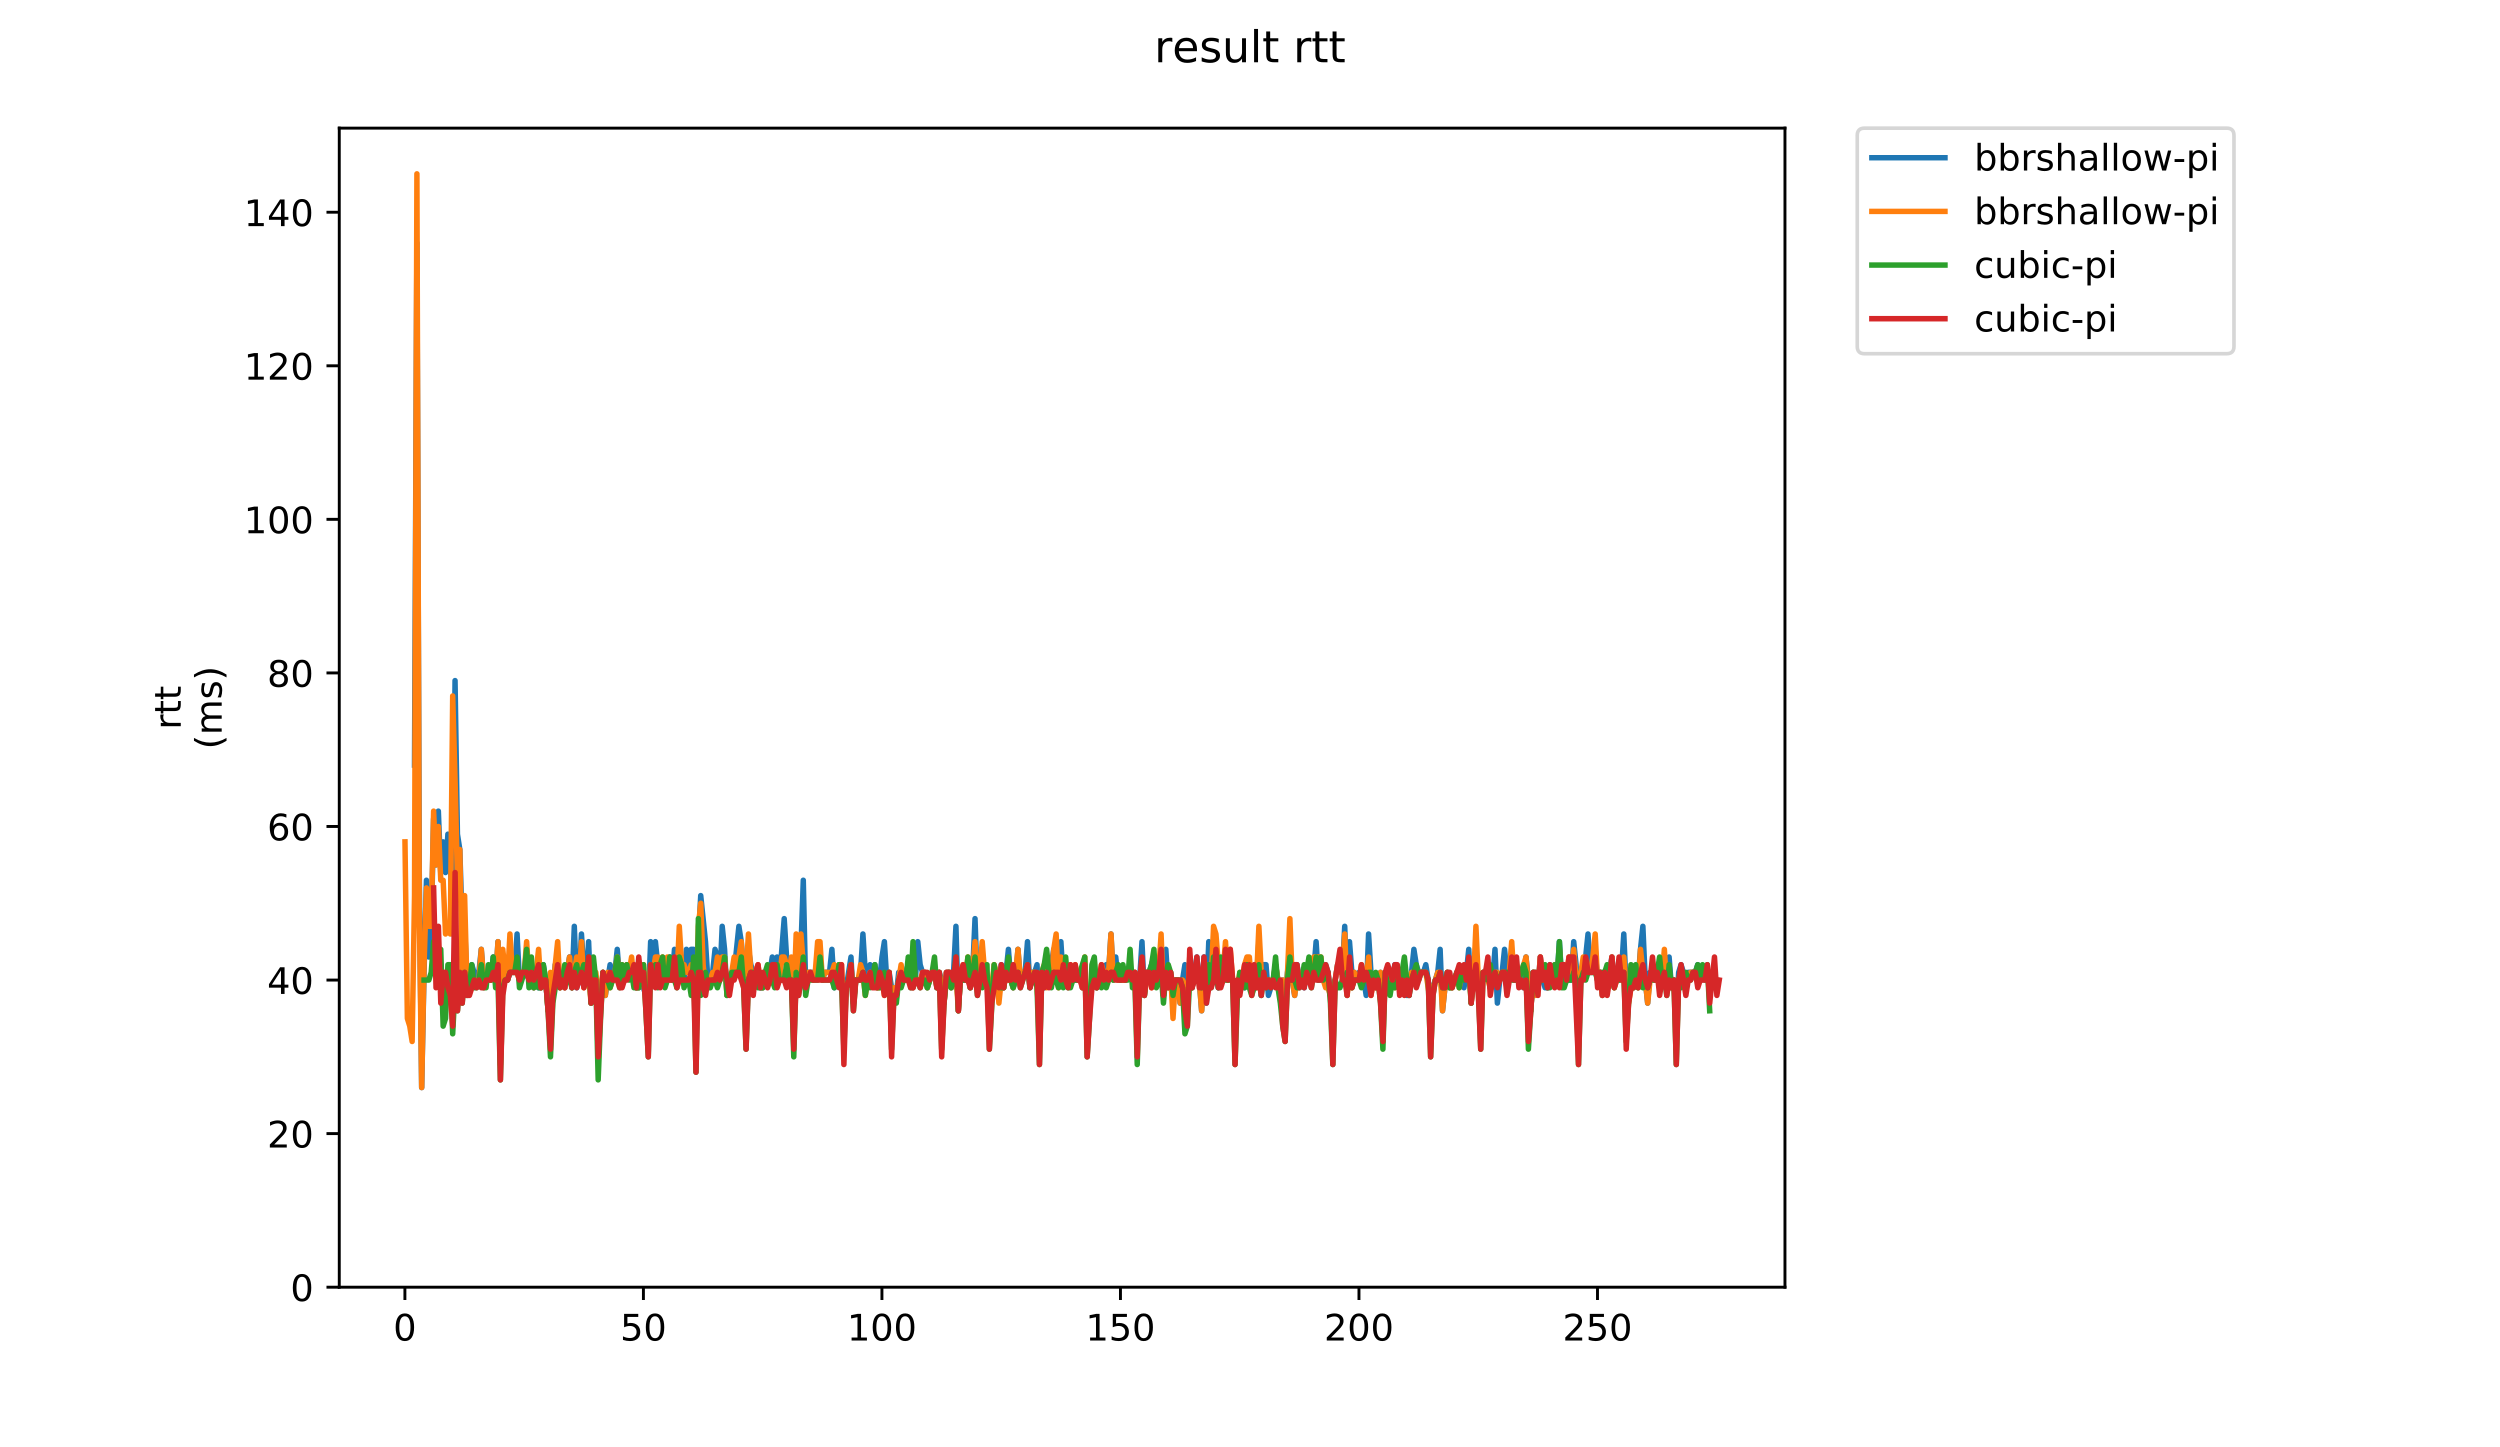 <?xml version="1.0" encoding="utf-8" standalone="no"?>
<!DOCTYPE svg PUBLIC "-//W3C//DTD SVG 1.1//EN"
  "http://www.w3.org/Graphics/SVG/1.1/DTD/svg11.dtd">
<!-- Created with matplotlib (https://matplotlib.org/) -->
<svg height="396pt" version="1.1" viewBox="0 0 684 396" width="684pt" xmlns="http://www.w3.org/2000/svg" xmlns:xlink="http://www.w3.org/1999/xlink">
 <defs>
  <style type="text/css">
*{stroke-linecap:butt;stroke-linejoin:round;}
  </style>
 </defs>
 <g id="figure_1">
  <g id="patch_1">
   <path d="M 0 396 
L 684 396 
L 684 0 
L 0 0 
z
" style="fill:#ffffff;"/>
  </g>
  <g id="axes_1">
   <g id="patch_2">
    <path d="M 92.824 352.174 
L 488.365 352.174 
L 488.365 35.062 
L 92.824 35.062 
z
" style="fill:#ffffff;"/>
   </g>
   <g id="matplotlib.axis_1">
    <g id="xtick_1">
     <g id="line2d_1">
      <defs>
       <path d="M 0 0 
L 0 3.5 
" id="m1a90ab3618" style="stroke:#000000;stroke-width:0.8;"/>
      </defs>
      <g>
       <use style="stroke:#000000;stroke-width:0.8;" x="110.78" xlink:href="#m1a90ab3618" y="352.174"/>
      </g>
     </g>
     <g id="text_1">
      <!-- 0 -->
      <defs>
       <path d="M 31.781 66.406 
Q 24.172 66.406 20.328 58.906 
Q 16.5 51.422 16.5 36.375 
Q 16.5 21.391 20.328 13.891 
Q 24.172 6.391 31.781 6.391 
Q 39.453 6.391 43.281 13.891 
Q 47.125 21.391 47.125 36.375 
Q 47.125 51.422 43.281 58.906 
Q 39.453 66.406 31.781 66.406 
z
M 31.781 74.219 
Q 44.047 74.219 50.516 64.516 
Q 56.984 54.828 56.984 36.375 
Q 56.984 17.969 50.516 8.266 
Q 44.047 -1.422 31.781 -1.422 
Q 19.531 -1.422 13.062 8.266 
Q 6.594 17.969 6.594 36.375 
Q 6.594 54.828 13.062 64.516 
Q 19.531 74.219 31.781 74.219 
z
" id="DejaVuSans-48"/>
      </defs>
      <g transform="translate(107.598 366.773)scale(0.1 -0.1)">
       <use xlink:href="#DejaVuSans-48"/>
      </g>
     </g>
    </g>
    <g id="xtick_2">
     <g id="line2d_2">
      <g>
       <use style="stroke:#000000;stroke-width:0.8;" x="176.038" xlink:href="#m1a90ab3618" y="352.174"/>
      </g>
     </g>
     <g id="text_2">
      <!-- 50 -->
      <defs>
       <path d="M 10.797 72.906 
L 49.516 72.906 
L 49.516 64.594 
L 19.828 64.594 
L 19.828 46.734 
Q 21.969 47.469 24.109 47.828 
Q 26.266 48.188 28.422 48.188 
Q 40.625 48.188 47.75 41.5 
Q 54.891 34.812 54.891 23.391 
Q 54.891 11.625 47.562 5.094 
Q 40.234 -1.422 26.906 -1.422 
Q 22.312 -1.422 17.547 -0.641 
Q 12.797 0.141 7.719 1.703 
L 7.719 11.625 
Q 12.109 9.234 16.797 8.062 
Q 21.484 6.891 26.703 6.891 
Q 35.156 6.891 40.078 11.328 
Q 45.016 15.766 45.016 23.391 
Q 45.016 31 40.078 35.438 
Q 35.156 39.891 26.703 39.891 
Q 22.75 39.891 18.812 39.016 
Q 14.891 38.141 10.797 36.281 
z
" id="DejaVuSans-53"/>
      </defs>
      <g transform="translate(169.676 366.773)scale(0.1 -0.1)">
       <use xlink:href="#DejaVuSans-53"/>
       <use x="63.623" xlink:href="#DejaVuSans-48"/>
      </g>
     </g>
    </g>
    <g id="xtick_3">
     <g id="line2d_3">
      <g>
       <use style="stroke:#000000;stroke-width:0.8;" x="241.297" xlink:href="#m1a90ab3618" y="352.174"/>
      </g>
     </g>
     <g id="text_3">
      <!-- 100 -->
      <defs>
       <path d="M 12.406 8.297 
L 28.516 8.297 
L 28.516 63.922 
L 10.984 60.406 
L 10.984 69.391 
L 28.422 72.906 
L 38.281 72.906 
L 38.281 8.297 
L 54.391 8.297 
L 54.391 0 
L 12.406 0 
z
" id="DejaVuSans-49"/>
      </defs>
      <g transform="translate(231.753 366.773)scale(0.1 -0.1)">
       <use xlink:href="#DejaVuSans-49"/>
       <use x="63.623" xlink:href="#DejaVuSans-48"/>
       <use x="127.246" xlink:href="#DejaVuSans-48"/>
      </g>
     </g>
    </g>
    <g id="xtick_4">
     <g id="line2d_4">
      <g>
       <use style="stroke:#000000;stroke-width:0.8;" x="306.556" xlink:href="#m1a90ab3618" y="352.174"/>
      </g>
     </g>
     <g id="text_4">
      <!-- 150 -->
      <g transform="translate(297.012 366.773)scale(0.1 -0.1)">
       <use xlink:href="#DejaVuSans-49"/>
       <use x="63.623" xlink:href="#DejaVuSans-53"/>
       <use x="127.246" xlink:href="#DejaVuSans-48"/>
      </g>
     </g>
    </g>
    <g id="xtick_5">
     <g id="line2d_5">
      <g>
       <use style="stroke:#000000;stroke-width:0.8;" x="371.814" xlink:href="#m1a90ab3618" y="352.174"/>
      </g>
     </g>
     <g id="text_5">
      <!-- 200 -->
      <defs>
       <path d="M 19.188 8.297 
L 53.609 8.297 
L 53.609 0 
L 7.328 0 
L 7.328 8.297 
Q 12.938 14.109 22.625 23.891 
Q 32.328 33.688 34.812 36.531 
Q 39.547 41.844 41.422 45.531 
Q 43.312 49.219 43.312 52.781 
Q 43.312 58.594 39.234 62.25 
Q 35.156 65.922 28.609 65.922 
Q 23.969 65.922 18.812 64.312 
Q 13.672 62.703 7.812 59.422 
L 7.812 69.391 
Q 13.766 71.781 18.938 73 
Q 24.125 74.219 28.422 74.219 
Q 39.75 74.219 46.484 68.547 
Q 53.219 62.891 53.219 53.422 
Q 53.219 48.922 51.531 44.891 
Q 49.859 40.875 45.406 35.406 
Q 44.188 33.984 37.641 27.219 
Q 31.109 20.453 19.188 8.297 
z
" id="DejaVuSans-50"/>
      </defs>
      <g transform="translate(362.27 366.773)scale(0.1 -0.1)">
       <use xlink:href="#DejaVuSans-50"/>
       <use x="63.623" xlink:href="#DejaVuSans-48"/>
       <use x="127.246" xlink:href="#DejaVuSans-48"/>
      </g>
     </g>
    </g>
    <g id="xtick_6">
     <g id="line2d_6">
      <g>
       <use style="stroke:#000000;stroke-width:0.8;" x="437.073" xlink:href="#m1a90ab3618" y="352.174"/>
      </g>
     </g>
     <g id="text_6">
      <!-- 250 -->
      <g transform="translate(427.529 366.773)scale(0.1 -0.1)">
       <use xlink:href="#DejaVuSans-50"/>
       <use x="63.623" xlink:href="#DejaVuSans-53"/>
       <use x="127.246" xlink:href="#DejaVuSans-48"/>
      </g>
     </g>
    </g>
   </g>
   <g id="matplotlib.axis_2">
    <g id="ytick_1">
     <g id="line2d_7">
      <defs>
       <path d="M 0 0 
L -3.5 0 
" id="m4225f46c2d" style="stroke:#000000;stroke-width:0.8;"/>
      </defs>
      <g>
       <use style="stroke:#000000;stroke-width:0.8;" x="92.824" xlink:href="#m4225f46c2d" y="352.174"/>
      </g>
     </g>
     <g id="text_7">
      <!-- 0 -->
      <g transform="translate(79.461 355.973)scale(0.1 -0.1)">
       <use xlink:href="#DejaVuSans-48"/>
      </g>
     </g>
    </g>
    <g id="ytick_2">
     <g id="line2d_8">
      <g>
       <use style="stroke:#000000;stroke-width:0.8;" x="92.824" xlink:href="#m4225f46c2d" y="310.159"/>
      </g>
     </g>
     <g id="text_8">
      <!-- 20 -->
      <g transform="translate(73.099 313.958)scale(0.1 -0.1)">
       <use xlink:href="#DejaVuSans-50"/>
       <use x="63.623" xlink:href="#DejaVuSans-48"/>
      </g>
     </g>
    </g>
    <g id="ytick_3">
     <g id="line2d_9">
      <g>
       <use style="stroke:#000000;stroke-width:0.8;" x="92.824" xlink:href="#m4225f46c2d" y="268.143"/>
      </g>
     </g>
     <g id="text_9">
      <!-- 40 -->
      <defs>
       <path d="M 37.797 64.312 
L 12.891 25.391 
L 37.797 25.391 
z
M 35.203 72.906 
L 47.609 72.906 
L 47.609 25.391 
L 58.016 25.391 
L 58.016 17.188 
L 47.609 17.188 
L 47.609 0 
L 37.797 0 
L 37.797 17.188 
L 4.891 17.188 
L 4.891 26.703 
z
" id="DejaVuSans-52"/>
      </defs>
      <g transform="translate(73.099 271.942)scale(0.1 -0.1)">
       <use xlink:href="#DejaVuSans-52"/>
       <use x="63.623" xlink:href="#DejaVuSans-48"/>
      </g>
     </g>
    </g>
    <g id="ytick_4">
     <g id="line2d_10">
      <g>
       <use style="stroke:#000000;stroke-width:0.8;" x="92.824" xlink:href="#m4225f46c2d" y="226.128"/>
      </g>
     </g>
     <g id="text_10">
      <!-- 60 -->
      <defs>
       <path d="M 33.016 40.375 
Q 26.375 40.375 22.484 35.828 
Q 18.609 31.297 18.609 23.391 
Q 18.609 15.531 22.484 10.953 
Q 26.375 6.391 33.016 6.391 
Q 39.656 6.391 43.531 10.953 
Q 47.406 15.531 47.406 23.391 
Q 47.406 31.297 43.531 35.828 
Q 39.656 40.375 33.016 40.375 
z
M 52.594 71.297 
L 52.594 62.312 
Q 48.875 64.062 45.094 64.984 
Q 41.312 65.922 37.594 65.922 
Q 27.828 65.922 22.672 59.328 
Q 17.531 52.734 16.797 39.406 
Q 19.672 43.656 24.016 45.922 
Q 28.375 48.188 33.594 48.188 
Q 44.578 48.188 50.953 41.516 
Q 57.328 34.859 57.328 23.391 
Q 57.328 12.156 50.688 5.359 
Q 44.047 -1.422 33.016 -1.422 
Q 20.359 -1.422 13.672 8.266 
Q 6.984 17.969 6.984 36.375 
Q 6.984 53.656 15.188 63.938 
Q 23.391 74.219 37.203 74.219 
Q 40.922 74.219 44.703 73.484 
Q 48.484 72.75 52.594 71.297 
z
" id="DejaVuSans-54"/>
      </defs>
      <g transform="translate(73.099 229.927)scale(0.1 -0.1)">
       <use xlink:href="#DejaVuSans-54"/>
       <use x="63.623" xlink:href="#DejaVuSans-48"/>
      </g>
     </g>
    </g>
    <g id="ytick_5">
     <g id="line2d_11">
      <g>
       <use style="stroke:#000000;stroke-width:0.8;" x="92.824" xlink:href="#m4225f46c2d" y="184.112"/>
      </g>
     </g>
     <g id="text_11">
      <!-- 80 -->
      <defs>
       <path d="M 31.781 34.625 
Q 24.75 34.625 20.719 30.859 
Q 16.703 27.094 16.703 20.516 
Q 16.703 13.922 20.719 10.156 
Q 24.75 6.391 31.781 6.391 
Q 38.812 6.391 42.859 10.172 
Q 46.922 13.969 46.922 20.516 
Q 46.922 27.094 42.891 30.859 
Q 38.875 34.625 31.781 34.625 
z
M 21.922 38.812 
Q 15.578 40.375 12.031 44.719 
Q 8.5 49.078 8.5 55.328 
Q 8.5 64.062 14.719 69.141 
Q 20.953 74.219 31.781 74.219 
Q 42.672 74.219 48.875 69.141 
Q 55.078 64.062 55.078 55.328 
Q 55.078 49.078 51.531 44.719 
Q 48 40.375 41.703 38.812 
Q 48.828 37.156 52.797 32.312 
Q 56.781 27.484 56.781 20.516 
Q 56.781 9.906 50.312 4.234 
Q 43.844 -1.422 31.781 -1.422 
Q 19.734 -1.422 13.25 4.234 
Q 6.781 9.906 6.781 20.516 
Q 6.781 27.484 10.781 32.312 
Q 14.797 37.156 21.922 38.812 
z
M 18.312 54.391 
Q 18.312 48.734 21.844 45.562 
Q 25.391 42.391 31.781 42.391 
Q 38.141 42.391 41.719 45.562 
Q 45.312 48.734 45.312 54.391 
Q 45.312 60.062 41.719 63.234 
Q 38.141 66.406 31.781 66.406 
Q 25.391 66.406 21.844 63.234 
Q 18.312 60.062 18.312 54.391 
z
" id="DejaVuSans-56"/>
      </defs>
      <g transform="translate(73.099 187.912)scale(0.1 -0.1)">
       <use xlink:href="#DejaVuSans-56"/>
       <use x="63.623" xlink:href="#DejaVuSans-48"/>
      </g>
     </g>
    </g>
    <g id="ytick_6">
     <g id="line2d_12">
      <g>
       <use style="stroke:#000000;stroke-width:0.8;" x="92.824" xlink:href="#m4225f46c2d" y="142.097"/>
      </g>
     </g>
     <g id="text_12">
      <!-- 100 -->
      <g transform="translate(66.736 145.896)scale(0.1 -0.1)">
       <use xlink:href="#DejaVuSans-49"/>
       <use x="63.623" xlink:href="#DejaVuSans-48"/>
       <use x="127.246" xlink:href="#DejaVuSans-48"/>
      </g>
     </g>
    </g>
    <g id="ytick_7">
     <g id="line2d_13">
      <g>
       <use style="stroke:#000000;stroke-width:0.8;" x="92.824" xlink:href="#m4225f46c2d" y="100.081"/>
      </g>
     </g>
     <g id="text_13">
      <!-- 120 -->
      <g transform="translate(66.736 103.881)scale(0.1 -0.1)">
       <use xlink:href="#DejaVuSans-49"/>
       <use x="63.623" xlink:href="#DejaVuSans-50"/>
       <use x="127.246" xlink:href="#DejaVuSans-48"/>
      </g>
     </g>
    </g>
    <g id="ytick_8">
     <g id="line2d_14">
      <g>
       <use style="stroke:#000000;stroke-width:0.8;" x="92.824" xlink:href="#m4225f46c2d" y="58.066"/>
      </g>
     </g>
     <g id="text_14">
      <!-- 140 -->
      <g transform="translate(66.736 61.865)scale(0.1 -0.1)">
       <use xlink:href="#DejaVuSans-49"/>
       <use x="63.623" xlink:href="#DejaVuSans-52"/>
       <use x="127.246" xlink:href="#DejaVuSans-48"/>
      </g>
     </g>
    </g>
    <g id="text_15">
     <!-- rtt -->
     <defs>
      <path d="M 41.109 46.297 
Q 39.594 47.172 37.812 47.578 
Q 36.031 48 33.891 48 
Q 26.266 48 22.188 43.047 
Q 18.109 38.094 18.109 28.812 
L 18.109 0 
L 9.078 0 
L 9.078 54.688 
L 18.109 54.688 
L 18.109 46.188 
Q 20.953 51.172 25.484 53.578 
Q 30.031 56 36.531 56 
Q 37.453 56 38.578 55.875 
Q 39.703 55.766 41.062 55.516 
z
" id="DejaVuSans-114"/>
      <path d="M 18.312 70.219 
L 18.312 54.688 
L 36.812 54.688 
L 36.812 47.703 
L 18.312 47.703 
L 18.312 18.016 
Q 18.312 11.328 20.141 9.422 
Q 21.969 7.516 27.594 7.516 
L 36.812 7.516 
L 36.812 0 
L 27.594 0 
Q 17.188 0 13.234 3.875 
Q 9.281 7.766 9.281 18.016 
L 9.281 47.703 
L 2.688 47.703 
L 2.688 54.688 
L 9.281 54.688 
L 9.281 70.219 
z
" id="DejaVuSans-116"/>
     </defs>
     <g transform="translate(49.459 199.594)rotate(-90)scale(0.1 -0.1)">
      <use xlink:href="#DejaVuSans-114"/>
      <use x="41.113" xlink:href="#DejaVuSans-116"/>
      <use x="80.322" xlink:href="#DejaVuSans-116"/>
     </g>
     <!-- (ms) -->
     <defs>
      <path d="M 31 75.875 
Q 24.469 64.656 21.281 53.656 
Q 18.109 42.672 18.109 31.391 
Q 18.109 20.125 21.312 9.062 
Q 24.516 -2 31 -13.188 
L 23.188 -13.188 
Q 15.875 -1.703 12.234 9.375 
Q 8.594 20.453 8.594 31.391 
Q 8.594 42.281 12.203 53.312 
Q 15.828 64.359 23.188 75.875 
z
" id="DejaVuSans-40"/>
      <path d="M 52 44.188 
Q 55.375 50.25 60.062 53.125 
Q 64.75 56 71.094 56 
Q 79.641 56 84.281 50.016 
Q 88.922 44.047 88.922 33.016 
L 88.922 0 
L 79.891 0 
L 79.891 32.719 
Q 79.891 40.578 77.094 44.375 
Q 74.312 48.188 68.609 48.188 
Q 61.625 48.188 57.562 43.547 
Q 53.516 38.922 53.516 30.906 
L 53.516 0 
L 44.484 0 
L 44.484 32.719 
Q 44.484 40.625 41.703 44.406 
Q 38.922 48.188 33.109 48.188 
Q 26.219 48.188 22.156 43.531 
Q 18.109 38.875 18.109 30.906 
L 18.109 0 
L 9.078 0 
L 9.078 54.688 
L 18.109 54.688 
L 18.109 46.188 
Q 21.188 51.219 25.484 53.609 
Q 29.781 56 35.688 56 
Q 41.656 56 45.828 52.969 
Q 50 49.953 52 44.188 
z
" id="DejaVuSans-109"/>
      <path d="M 44.281 53.078 
L 44.281 44.578 
Q 40.484 46.531 36.375 47.5 
Q 32.281 48.484 27.875 48.484 
Q 21.188 48.484 17.844 46.438 
Q 14.5 44.391 14.5 40.281 
Q 14.5 37.156 16.891 35.375 
Q 19.281 33.594 26.516 31.984 
L 29.594 31.297 
Q 39.156 29.25 43.188 25.516 
Q 47.219 21.781 47.219 15.094 
Q 47.219 7.469 41.188 3.016 
Q 35.156 -1.422 24.609 -1.422 
Q 20.219 -1.422 15.453 -0.562 
Q 10.688 0.297 5.422 2 
L 5.422 11.281 
Q 10.406 8.688 15.234 7.391 
Q 20.062 6.109 24.812 6.109 
Q 31.156 6.109 34.562 8.281 
Q 37.984 10.453 37.984 14.406 
Q 37.984 18.062 35.516 20.016 
Q 33.062 21.969 24.703 23.781 
L 21.578 24.516 
Q 13.234 26.266 9.516 29.906 
Q 5.812 33.547 5.812 39.891 
Q 5.812 47.609 11.281 51.797 
Q 16.75 56 26.812 56 
Q 31.781 56 36.172 55.266 
Q 40.578 54.547 44.281 53.078 
z
" id="DejaVuSans-115"/>
      <path d="M 8.016 75.875 
L 15.828 75.875 
Q 23.141 64.359 26.781 53.312 
Q 30.422 42.281 30.422 31.391 
Q 30.422 20.453 26.781 9.375 
Q 23.141 -1.703 15.828 -13.188 
L 8.016 -13.188 
Q 14.5 -2 17.703 9.062 
Q 20.906 20.125 20.906 31.391 
Q 20.906 42.672 17.703 53.656 
Q 14.5 64.656 8.016 75.875 
z
" id="DejaVuSans-41"/>
     </defs>
     <g transform="translate(60.657 204.995)rotate(-90)scale(0.1 -0.1)">
      <use xlink:href="#DejaVuSans-40"/>
      <use x="39.014" xlink:href="#DejaVuSans-109"/>
      <use x="136.426" xlink:href="#DejaVuSans-115"/>
      <use x="188.525" xlink:href="#DejaVuSans-41"/>
     </g>
    </g>
   </g>
   <g id="line2d_15">
    <path clip-path="url(#p68339f10d2)" d="M 113.407 209.322 
L 114.059 66.469 
L 114.712 238.732 
L 115.365 297.554 
L 116.017 266.042 
L 116.67 240.833 
L 117.322 261.841 
L 117.975 255.539 
L 118.628 224.027 
L 119.28 236.632 
L 119.933 221.926 
L 120.585 238.732 
L 121.238 230.329 
L 121.891 238.732 
L 122.543 228.229 
L 123.196 234.531 
L 123.848 255.539 
L 124.501 186.213 
L 125.153 228.229 
L 125.806 232.43 
L 126.459 253.438 
L 127.111 253.438 
L 127.764 268.143 
L 128.416 268.143 
L 129.069 263.942 
L 130.374 268.143 
L 131.027 266.042 
L 131.679 259.74 
L 132.332 268.143 
L 134.29 268.143 
L 134.942 261.841 
L 135.595 268.143 
L 136.247 257.639 
L 136.9 284.949 
L 137.553 266.042 
L 138.205 266.042 
L 138.858 268.143 
L 139.51 266.042 
L 140.816 266.042 
L 141.468 255.539 
L 142.121 268.143 
L 142.773 266.042 
L 144.078 266.042 
L 144.731 268.143 
L 145.384 266.042 
L 146.036 270.244 
L 146.689 266.042 
L 147.341 270.244 
L 147.994 270.244 
L 148.647 263.942 
L 149.299 268.143 
L 149.952 276.546 
L 150.604 272.345 
L 151.257 272.345 
L 151.909 263.942 
L 152.562 263.942 
L 153.215 268.143 
L 153.867 268.143 
L 154.52 270.244 
L 155.825 261.841 
L 156.478 270.244 
L 157.13 253.438 
L 157.783 270.244 
L 158.435 268.143 
L 159.088 255.539 
L 159.741 266.042 
L 160.393 268.143 
L 161.046 257.639 
L 161.698 274.446 
L 162.351 263.942 
L 163.003 268.143 
L 163.656 282.849 
L 164.961 266.042 
L 165.614 272.345 
L 166.919 263.942 
L 167.572 268.143 
L 168.224 266.042 
L 168.877 259.74 
L 169.529 268.143 
L 170.835 268.143 
L 171.487 263.942 
L 172.14 266.042 
L 172.792 266.042 
L 174.097 270.244 
L 174.75 270.244 
L 175.403 268.143 
L 177.36 274.446 
L 178.013 257.639 
L 178.666 266.042 
L 179.318 257.639 
L 179.971 263.942 
L 180.623 263.942 
L 181.276 268.143 
L 181.928 268.143 
L 182.581 266.042 
L 183.234 261.841 
L 183.886 268.143 
L 184.539 259.74 
L 185.191 268.143 
L 185.844 261.841 
L 186.497 261.841 
L 187.149 268.143 
L 187.802 259.74 
L 188.454 263.942 
L 189.107 259.74 
L 189.76 259.74 
L 190.412 278.647 
L 191.065 257.639 
L 191.717 245.035 
L 193.022 257.639 
L 193.675 268.143 
L 194.328 268.143 
L 194.98 266.042 
L 195.633 259.74 
L 196.285 261.841 
L 196.938 268.143 
L 197.591 253.438 
L 198.243 259.74 
L 198.896 272.345 
L 199.548 270.244 
L 200.201 266.042 
L 200.853 266.042 
L 202.159 253.438 
L 202.811 257.639 
L 203.464 266.042 
L 204.116 266.042 
L 204.769 259.74 
L 205.422 263.942 
L 206.074 266.042 
L 206.727 266.042 
L 208.032 270.244 
L 208.685 270.244 
L 209.337 266.042 
L 209.99 268.143 
L 210.642 266.042 
L 211.295 261.841 
L 211.947 268.143 
L 212.6 261.841 
L 213.253 268.143 
L 214.558 251.337 
L 215.21 261.841 
L 215.863 266.042 
L 216.516 266.042 
L 217.168 280.748 
L 217.821 261.841 
L 218.473 261.841 
L 219.126 259.74 
L 219.779 240.833 
L 220.431 270.244 
L 221.084 266.042 
L 224.347 266.042 
L 224.999 268.143 
L 225.652 266.042 
L 226.957 266.042 
L 227.61 259.74 
L 228.262 270.244 
L 228.915 266.042 
L 229.567 263.942 
L 230.22 268.143 
L 230.872 268.143 
L 231.525 270.244 
L 232.83 261.841 
L 233.483 274.446 
L 234.135 268.143 
L 234.788 268.143 
L 235.441 266.042 
L 236.093 255.539 
L 236.746 266.042 
L 237.398 266.042 
L 238.051 263.942 
L 238.704 268.143 
L 239.356 263.942 
L 240.009 268.143 
L 240.661 268.143 
L 241.314 261.841 
L 241.966 257.639 
L 242.619 268.143 
L 243.272 266.042 
L 244.577 274.446 
L 245.229 272.345 
L 245.882 266.042 
L 246.535 268.143 
L 247.187 268.143 
L 248.492 263.942 
L 249.145 268.143 
L 249.798 270.244 
L 250.45 268.143 
L 251.103 257.639 
L 251.755 263.942 
L 252.408 266.042 
L 253.06 266.042 
L 253.713 270.244 
L 255.018 266.042 
L 255.671 266.042 
L 256.323 270.244 
L 256.976 266.042 
L 257.629 268.143 
L 258.281 274.446 
L 258.934 266.042 
L 259.586 266.042 
L 260.239 270.244 
L 260.891 266.042 
L 261.544 253.438 
L 262.197 276.546 
L 262.849 266.042 
L 263.502 268.143 
L 264.154 268.143 
L 264.807 266.042 
L 265.46 270.244 
L 266.112 266.042 
L 266.765 251.337 
L 267.417 270.244 
L 268.723 261.841 
L 269.375 266.042 
L 271.333 272.345 
L 271.985 268.143 
L 272.638 266.042 
L 273.291 270.244 
L 273.943 263.942 
L 274.596 270.244 
L 275.248 266.042 
L 275.901 259.74 
L 276.554 268.143 
L 277.206 270.244 
L 277.859 268.143 
L 278.511 259.74 
L 279.164 268.143 
L 279.816 266.042 
L 280.469 266.042 
L 281.122 257.639 
L 281.774 270.244 
L 282.427 266.042 
L 283.079 266.042 
L 283.732 263.942 
L 284.385 280.748 
L 285.037 266.042 
L 285.69 270.244 
L 286.342 263.942 
L 287.648 263.942 
L 288.3 259.74 
L 288.953 266.042 
L 289.605 266.042 
L 290.258 257.639 
L 290.91 268.143 
L 292.868 268.143 
L 293.521 266.042 
L 294.173 268.143 
L 294.826 268.143 
L 295.479 266.042 
L 296.131 270.244 
L 296.784 266.042 
L 297.436 276.546 
L 298.089 272.345 
L 298.742 270.244 
L 299.394 266.042 
L 300.047 270.244 
L 300.699 268.143 
L 302.004 268.143 
L 302.657 263.942 
L 303.31 266.042 
L 303.962 255.539 
L 304.615 268.143 
L 305.267 261.841 
L 305.92 268.143 
L 307.878 268.143 
L 308.53 266.042 
L 309.183 266.042 
L 309.835 268.143 
L 310.488 266.042 
L 311.141 276.546 
L 311.793 268.143 
L 312.446 257.639 
L 313.098 272.345 
L 313.751 266.042 
L 314.404 266.042 
L 315.709 261.841 
L 316.361 268.143 
L 317.014 266.042 
L 317.667 266.042 
L 318.319 272.345 
L 318.972 259.74 
L 319.624 270.244 
L 320.277 266.042 
L 320.929 274.446 
L 321.582 268.143 
L 322.235 268.143 
L 322.887 274.446 
L 323.54 268.143 
L 324.192 263.942 
L 324.845 274.446 
L 325.498 266.042 
L 326.15 270.244 
L 327.455 261.841 
L 328.108 268.143 
L 328.76 276.546 
L 329.413 261.841 
L 330.066 274.446 
L 330.718 257.639 
L 331.371 268.143 
L 332.676 263.942 
L 333.329 270.244 
L 333.981 263.942 
L 334.634 266.042 
L 335.286 266.042 
L 335.939 268.143 
L 336.592 266.042 
L 337.244 268.143 
L 337.897 276.546 
L 338.549 268.143 
L 339.202 270.244 
L 339.854 268.143 
L 340.507 270.244 
L 341.16 263.942 
L 341.812 263.942 
L 342.465 270.244 
L 343.117 268.143 
L 343.77 268.143 
L 344.423 257.639 
L 345.075 272.345 
L 345.728 263.942 
L 346.38 263.942 
L 347.033 272.345 
L 348.338 268.143 
L 348.991 263.942 
L 350.296 272.345 
L 350.948 268.143 
L 351.601 276.546 
L 352.254 266.042 
L 352.906 261.841 
L 353.559 268.143 
L 354.211 272.345 
L 354.864 263.942 
L 355.517 268.143 
L 356.169 266.042 
L 356.822 270.244 
L 357.474 266.042 
L 358.127 266.042 
L 358.779 268.143 
L 359.432 266.042 
L 360.085 257.639 
L 360.737 268.143 
L 362.042 268.143 
L 362.695 263.942 
L 363.348 266.042 
L 364 272.345 
L 364.653 274.446 
L 365.305 268.143 
L 365.958 263.942 
L 366.611 266.042 
L 367.263 266.042 
L 367.916 253.438 
L 368.568 272.345 
L 369.221 257.639 
L 369.873 266.042 
L 370.526 266.042 
L 371.179 268.143 
L 371.831 266.042 
L 372.484 268.143 
L 373.136 268.143 
L 373.789 272.345 
L 374.442 255.539 
L 375.094 266.042 
L 376.399 270.244 
L 377.704 266.042 
L 378.357 274.446 
L 379.01 266.042 
L 379.662 270.244 
L 380.315 266.042 
L 380.967 268.143 
L 381.62 263.942 
L 382.273 268.143 
L 382.925 270.244 
L 383.578 266.042 
L 384.23 266.042 
L 384.883 272.345 
L 385.536 272.345 
L 386.841 259.74 
L 387.493 263.942 
L 388.146 266.042 
L 389.451 266.042 
L 390.104 263.942 
L 390.756 268.143 
L 391.409 274.446 
L 392.061 270.244 
L 393.367 266.042 
L 394.019 259.74 
L 394.672 276.546 
L 395.324 270.244 
L 395.977 266.042 
L 396.63 270.244 
L 397.282 268.143 
L 397.935 268.143 
L 398.587 266.042 
L 399.892 266.042 
L 400.545 270.244 
L 401.198 266.042 
L 401.85 259.74 
L 402.503 274.446 
L 403.155 266.042 
L 403.808 263.942 
L 404.461 268.143 
L 405.113 274.446 
L 405.766 266.042 
L 406.418 266.042 
L 407.071 263.942 
L 407.723 270.244 
L 408.376 268.143 
L 409.029 259.74 
L 409.681 274.446 
L 410.334 268.143 
L 410.986 266.042 
L 411.639 259.74 
L 412.292 266.042 
L 412.944 266.042 
L 413.597 261.841 
L 414.249 268.143 
L 415.555 268.143 
L 416.207 266.042 
L 416.86 270.244 
L 417.512 261.841 
L 418.165 268.143 
L 418.817 276.546 
L 419.47 266.042 
L 420.123 270.244 
L 420.775 270.244 
L 421.428 261.841 
L 422.08 268.143 
L 422.733 270.244 
L 423.386 270.244 
L 424.038 263.942 
L 424.691 268.143 
L 425.996 268.143 
L 426.648 257.639 
L 427.301 268.143 
L 427.954 268.143 
L 428.606 266.042 
L 429.259 268.143 
L 429.911 268.143 
L 430.564 257.639 
L 431.217 263.942 
L 431.869 280.748 
L 432.522 266.042 
L 433.174 266.042 
L 433.827 261.841 
L 434.48 255.539 
L 435.132 266.042 
L 435.785 266.042 
L 436.437 259.74 
L 437.09 268.143 
L 437.742 266.042 
L 438.395 272.345 
L 439.048 266.042 
L 439.7 270.244 
L 441.005 261.841 
L 441.658 268.143 
L 442.311 266.042 
L 442.963 268.143 
L 443.616 266.042 
L 444.268 255.539 
L 444.921 270.244 
L 445.574 272.345 
L 446.226 268.143 
L 446.879 270.244 
L 447.531 268.143 
L 448.184 268.143 
L 448.836 259.74 
L 449.489 253.438 
L 450.142 268.143 
L 450.794 274.446 
L 451.447 266.042 
L 452.099 266.042 
L 452.752 268.143 
L 453.405 266.042 
L 454.057 270.244 
L 455.362 266.042 
L 456.015 270.244 
L 456.667 261.841 
L 457.32 270.244 
L 457.973 268.143 
L 458.625 278.647 
L 459.278 266.042 
L 459.93 263.942 
L 460.583 266.042 
L 461.236 270.244 
L 461.888 266.042 
L 463.846 266.042 
L 464.499 263.942 
L 465.151 268.143 
L 465.151 268.143 
" style="fill:none;stroke:#1f77b4;stroke-linecap:square;stroke-width:1.5;"/>
   </g>
   <g id="line2d_16">
    <path clip-path="url(#p68339f10d2)" d="M 110.803 230.329 
L 111.456 278.647 
L 112.108 280.748 
L 112.761 284.949 
L 113.413 245.035 
L 114.066 47.562 
L 114.719 249.236 
L 115.371 297.554 
L 116.024 263.942 
L 116.676 242.934 
L 117.329 253.438 
L 117.982 253.438 
L 118.634 221.926 
L 119.287 236.632 
L 119.939 226.128 
L 120.592 240.833 
L 121.244 240.833 
L 121.897 255.539 
L 122.55 253.438 
L 123.202 255.539 
L 123.855 190.415 
L 124.507 213.523 
L 125.16 240.833 
L 125.813 232.43 
L 126.465 270.244 
L 127.118 245.035 
L 127.77 270.244 
L 128.423 268.143 
L 131.033 268.143 
L 131.686 259.74 
L 132.338 268.143 
L 134.296 268.143 
L 134.949 266.042 
L 135.601 268.143 
L 136.254 257.639 
L 136.907 291.252 
L 137.559 259.74 
L 138.212 266.042 
L 138.864 268.143 
L 139.517 255.539 
L 140.169 266.042 
L 141.475 266.042 
L 142.127 268.143 
L 142.78 266.042 
L 143.432 266.042 
L 144.085 257.639 
L 144.738 268.143 
L 145.39 266.042 
L 146.043 270.244 
L 146.695 266.042 
L 147.348 259.74 
L 148.001 270.244 
L 148.653 268.143 
L 149.306 268.143 
L 149.958 276.546 
L 150.611 266.042 
L 151.263 272.345 
L 151.916 263.942 
L 152.569 257.639 
L 153.221 270.244 
L 153.874 268.143 
L 154.526 270.244 
L 155.832 261.841 
L 156.484 270.244 
L 157.789 261.841 
L 158.442 268.143 
L 159.094 257.639 
L 159.747 270.244 
L 161.052 266.042 
L 161.705 274.446 
L 162.357 268.143 
L 163.01 266.042 
L 163.663 272.345 
L 164.315 272.345 
L 164.968 266.042 
L 165.62 272.345 
L 166.273 266.042 
L 166.926 270.244 
L 168.231 266.042 
L 168.883 261.841 
L 169.536 268.143 
L 170.188 263.942 
L 170.841 266.042 
L 171.494 263.942 
L 172.146 266.042 
L 172.799 261.841 
L 173.451 268.143 
L 174.104 270.244 
L 174.757 270.244 
L 175.409 268.143 
L 176.062 263.942 
L 176.714 274.446 
L 177.367 272.345 
L 178.019 263.942 
L 178.672 266.042 
L 179.325 261.841 
L 179.977 261.841 
L 180.63 263.942 
L 181.282 261.841 
L 181.935 268.143 
L 182.588 261.841 
L 183.24 268.143 
L 183.893 266.042 
L 184.545 266.042 
L 185.198 268.143 
L 185.851 253.438 
L 186.503 263.942 
L 187.156 263.942 
L 187.808 266.042 
L 188.461 266.042 
L 189.113 263.942 
L 189.766 266.042 
L 190.419 282.849 
L 191.071 253.438 
L 191.724 247.136 
L 192.376 263.942 
L 193.029 270.244 
L 193.682 268.143 
L 194.334 268.143 
L 194.987 266.042 
L 195.639 266.042 
L 196.292 261.841 
L 196.945 268.143 
L 197.597 261.841 
L 198.25 261.841 
L 198.902 272.345 
L 199.555 270.244 
L 200.86 261.841 
L 201.513 266.042 
L 202.818 257.639 
L 203.47 270.244 
L 204.123 266.042 
L 204.776 255.539 
L 205.428 266.042 
L 206.733 266.042 
L 207.386 263.942 
L 208.038 268.143 
L 208.691 270.244 
L 209.344 266.042 
L 209.996 268.143 
L 210.649 266.042 
L 211.301 268.143 
L 213.259 268.143 
L 213.912 261.841 
L 214.564 261.841 
L 215.87 266.042 
L 216.522 261.841 
L 217.175 274.446 
L 217.827 255.539 
L 218.48 270.244 
L 219.132 255.539 
L 219.785 263.942 
L 220.438 270.244 
L 221.09 266.042 
L 221.743 266.042 
L 222.395 268.143 
L 223.048 266.042 
L 223.701 257.639 
L 224.353 257.639 
L 225.006 268.143 
L 225.658 266.042 
L 227.616 266.042 
L 228.269 263.942 
L 228.921 266.042 
L 229.574 263.942 
L 230.226 263.942 
L 230.879 278.647 
L 231.532 270.244 
L 232.184 268.143 
L 232.837 263.942 
L 233.489 274.446 
L 234.142 268.143 
L 234.795 268.143 
L 235.447 263.942 
L 236.1 266.042 
L 236.752 272.345 
L 237.405 268.143 
L 238.057 266.042 
L 238.71 268.143 
L 239.363 268.143 
L 240.015 270.244 
L 240.668 270.244 
L 241.32 268.143 
L 241.973 272.345 
L 242.626 270.244 
L 243.278 266.042 
L 243.931 282.849 
L 244.583 270.244 
L 245.236 272.345 
L 246.541 263.942 
L 247.194 268.143 
L 247.846 266.042 
L 248.499 268.143 
L 249.151 268.143 
L 249.804 270.244 
L 250.457 268.143 
L 251.762 268.143 
L 252.414 266.042 
L 253.067 266.042 
L 253.72 270.244 
L 255.025 266.042 
L 255.677 266.042 
L 256.33 270.244 
L 256.982 266.042 
L 258.288 274.446 
L 258.94 266.042 
L 259.593 266.042 
L 260.245 270.244 
L 260.898 266.042 
L 261.551 266.042 
L 262.203 276.546 
L 262.856 266.042 
L 263.508 263.942 
L 264.161 268.143 
L 264.814 261.841 
L 265.466 270.244 
L 266.119 266.042 
L 266.771 257.639 
L 267.424 270.244 
L 268.076 266.042 
L 268.729 257.639 
L 269.382 266.042 
L 270.034 270.244 
L 270.687 272.345 
L 271.339 270.244 
L 271.992 263.942 
L 272.645 266.042 
L 273.297 274.446 
L 273.95 268.143 
L 274.602 270.244 
L 275.255 266.042 
L 275.907 268.143 
L 276.56 268.143 
L 277.213 270.244 
L 277.865 266.042 
L 278.518 259.74 
L 279.17 268.143 
L 279.823 266.042 
L 280.476 266.042 
L 281.128 263.942 
L 281.781 268.143 
L 282.433 266.042 
L 283.086 266.042 
L 283.739 270.244 
L 284.391 278.647 
L 285.044 266.042 
L 285.696 263.942 
L 286.349 270.244 
L 287.001 263.942 
L 287.654 268.143 
L 288.307 259.74 
L 288.959 255.539 
L 289.612 270.244 
L 290.264 261.841 
L 290.917 268.143 
L 292.222 268.143 
L 292.875 263.942 
L 293.527 266.042 
L 294.18 263.942 
L 294.833 268.143 
L 295.485 266.042 
L 296.138 270.244 
L 296.79 261.841 
L 297.443 278.647 
L 298.095 272.345 
L 298.748 270.244 
L 299.401 266.042 
L 300.053 270.244 
L 300.706 268.143 
L 301.358 263.942 
L 302.664 268.143 
L 303.316 266.042 
L 303.969 255.539 
L 304.621 268.143 
L 305.274 266.042 
L 305.926 268.143 
L 307.884 268.143 
L 308.537 266.042 
L 309.189 266.042 
L 309.842 268.143 
L 310.495 266.042 
L 311.147 274.446 
L 311.8 268.143 
L 312.452 266.042 
L 313.105 272.345 
L 313.758 266.042 
L 314.41 266.042 
L 315.063 270.244 
L 315.715 266.042 
L 316.368 268.143 
L 317.02 266.042 
L 317.673 255.539 
L 318.326 272.345 
L 318.978 266.042 
L 319.631 270.244 
L 320.283 266.042 
L 320.936 278.647 
L 321.589 268.143 
L 322.241 268.143 
L 322.894 274.446 
L 323.546 268.143 
L 324.199 270.244 
L 324.851 274.446 
L 325.504 261.841 
L 326.157 270.244 
L 326.809 266.042 
L 327.462 266.042 
L 328.114 268.143 
L 328.767 276.546 
L 329.42 268.143 
L 330.072 268.143 
L 330.725 263.942 
L 331.377 268.143 
L 332.03 253.438 
L 332.683 255.539 
L 333.335 263.942 
L 333.988 268.143 
L 334.64 266.042 
L 335.293 257.639 
L 335.945 268.143 
L 336.598 259.74 
L 337.903 276.546 
L 338.556 270.244 
L 339.208 266.042 
L 339.861 268.143 
L 340.514 263.942 
L 341.166 261.841 
L 341.819 261.841 
L 342.471 270.244 
L 343.124 268.143 
L 343.777 268.143 
L 344.429 253.438 
L 345.082 266.042 
L 345.734 268.143 
L 348.345 268.143 
L 348.997 263.942 
L 350.302 272.345 
L 350.955 268.143 
L 351.608 276.546 
L 352.26 266.042 
L 352.913 251.337 
L 353.565 268.143 
L 354.218 272.345 
L 354.87 268.143 
L 355.523 268.143 
L 356.176 266.042 
L 356.828 268.143 
L 357.481 266.042 
L 358.133 266.042 
L 358.786 268.143 
L 359.439 261.841 
L 361.396 261.841 
L 362.049 268.143 
L 362.702 270.244 
L 363.354 270.244 
L 364.659 274.446 
L 365.312 268.143 
L 365.964 263.942 
L 366.617 266.042 
L 367.27 266.042 
L 367.922 255.539 
L 368.575 272.345 
L 369.227 266.042 
L 369.88 270.244 
L 370.533 266.042 
L 371.185 268.143 
L 371.838 268.143 
L 372.49 263.942 
L 373.143 268.143 
L 373.795 268.143 
L 374.448 261.841 
L 375.101 272.345 
L 375.753 268.143 
L 376.406 270.244 
L 377.711 266.042 
L 378.364 274.446 
L 379.016 266.042 
L 380.321 266.042 
L 381.627 270.244 
L 382.279 268.143 
L 382.932 270.244 
L 384.237 266.042 
L 385.542 270.244 
L 386.195 266.042 
L 390.11 266.042 
L 391.415 274.446 
L 392.068 270.244 
L 393.373 266.042 
L 394.026 266.042 
L 394.678 276.546 
L 395.331 270.244 
L 395.983 266.042 
L 396.636 270.244 
L 397.289 270.244 
L 398.594 266.042 
L 399.246 270.244 
L 399.899 266.042 
L 401.204 266.042 
L 401.857 263.942 
L 402.509 274.446 
L 403.162 268.143 
L 403.814 253.438 
L 404.467 268.143 
L 405.12 274.446 
L 405.772 266.042 
L 406.425 266.042 
L 407.73 270.244 
L 409.035 266.042 
L 409.688 266.042 
L 410.34 268.143 
L 410.993 266.042 
L 411.646 266.042 
L 412.298 270.244 
L 412.951 266.042 
L 413.603 257.639 
L 414.256 268.143 
L 414.908 263.942 
L 415.561 268.143 
L 417.519 261.841 
L 418.171 270.244 
L 418.824 276.546 
L 419.477 266.042 
L 420.129 272.345 
L 420.782 270.244 
L 421.434 261.841 
L 422.087 268.143 
L 422.739 266.042 
L 423.392 268.143 
L 424.697 268.143 
L 425.35 263.942 
L 426.002 268.143 
L 426.655 259.74 
L 427.308 268.143 
L 427.96 268.143 
L 428.613 266.042 
L 429.265 261.841 
L 429.918 266.042 
L 430.571 259.74 
L 431.223 268.143 
L 431.876 280.748 
L 432.528 266.042 
L 433.181 261.841 
L 434.486 266.042 
L 435.139 266.042 
L 435.791 261.841 
L 436.444 255.539 
L 437.096 268.143 
L 437.749 266.042 
L 438.402 272.345 
L 439.054 266.042 
L 439.707 270.244 
L 440.359 268.143 
L 441.012 261.841 
L 441.665 270.244 
L 442.317 268.143 
L 442.97 263.942 
L 443.622 268.143 
L 444.275 261.841 
L 444.927 270.244 
L 445.58 274.446 
L 446.233 270.244 
L 446.885 270.244 
L 447.538 268.143 
L 448.19 270.244 
L 448.843 259.74 
L 449.496 266.042 
L 450.148 268.143 
L 450.801 274.446 
L 451.453 268.143 
L 452.106 266.042 
L 452.758 268.143 
L 453.411 266.042 
L 454.064 270.244 
L 454.716 268.143 
L 455.369 259.74 
L 456.021 270.244 
L 456.674 268.143 
L 457.327 270.244 
L 457.979 268.143 
L 458.632 280.748 
L 459.284 268.143 
L 459.937 266.042 
L 461.242 270.244 
L 462.547 266.042 
L 463.2 266.042 
L 463.2 266.042 
" style="fill:none;stroke:#ff7f0e;stroke-linecap:square;stroke-width:1.5;"/>
   </g>
   <g id="line2d_17">
    <path clip-path="url(#p68339f10d2)" d="M 116.022 268.143 
L 117.328 268.143 
L 117.98 266.042 
L 118.633 257.639 
L 119.285 261.841 
L 119.938 268.143 
L 120.591 259.74 
L 121.243 280.748 
L 121.896 278.647 
L 122.548 263.942 
L 123.201 263.942 
L 123.853 282.849 
L 124.506 270.244 
L 125.159 276.546 
L 125.811 268.143 
L 126.464 274.446 
L 127.116 266.042 
L 127.769 272.345 
L 128.422 270.244 
L 129.074 263.942 
L 129.727 270.244 
L 130.379 270.244 
L 131.032 268.143 
L 131.685 263.942 
L 132.337 270.244 
L 132.99 270.244 
L 133.642 263.942 
L 134.295 268.143 
L 134.947 261.841 
L 135.6 270.244 
L 136.253 268.143 
L 136.905 295.453 
L 137.558 270.244 
L 138.21 268.143 
L 138.863 268.143 
L 139.516 266.042 
L 140.821 266.042 
L 141.473 261.841 
L 142.126 270.244 
L 143.431 266.042 
L 144.084 259.74 
L 144.736 270.244 
L 145.389 261.841 
L 146.041 270.244 
L 146.694 268.143 
L 147.347 270.244 
L 147.999 270.244 
L 148.652 263.942 
L 149.304 268.143 
L 149.957 276.546 
L 150.61 289.151 
L 151.262 274.446 
L 151.915 270.244 
L 152.567 268.143 
L 153.22 270.244 
L 153.872 268.143 
L 154.525 263.942 
L 156.483 270.244 
L 157.135 266.042 
L 157.788 263.942 
L 158.441 268.143 
L 159.746 263.942 
L 160.398 268.143 
L 161.051 261.841 
L 161.704 274.446 
L 162.356 261.841 
L 163.009 268.143 
L 163.661 295.453 
L 164.314 278.647 
L 164.966 266.042 
L 165.619 268.143 
L 166.272 268.143 
L 166.924 270.244 
L 168.229 266.042 
L 168.882 261.841 
L 169.535 270.244 
L 170.187 263.942 
L 170.84 268.143 
L 171.492 263.942 
L 172.145 268.143 
L 172.797 266.042 
L 173.45 270.244 
L 174.755 270.244 
L 175.408 268.143 
L 176.06 263.942 
L 177.366 289.151 
L 178.018 263.942 
L 178.671 268.143 
L 179.323 263.942 
L 179.976 270.244 
L 180.629 263.942 
L 181.281 261.841 
L 181.934 270.244 
L 182.586 268.143 
L 183.239 261.841 
L 183.891 268.143 
L 184.544 268.143 
L 185.197 270.244 
L 185.849 261.841 
L 186.502 263.942 
L 187.154 270.244 
L 187.807 268.143 
L 188.46 268.143 
L 189.112 272.345 
L 189.765 261.841 
L 190.417 293.353 
L 191.07 251.337 
L 191.723 272.345 
L 192.375 270.244 
L 193.028 266.042 
L 193.68 270.244 
L 194.333 270.244 
L 194.985 268.143 
L 195.638 268.143 
L 196.291 270.244 
L 197.596 266.042 
L 198.248 261.841 
L 198.901 272.345 
L 199.554 270.244 
L 200.206 266.042 
L 202.164 266.042 
L 202.816 261.841 
L 203.469 270.244 
L 204.122 287.05 
L 204.774 268.143 
L 205.427 266.042 
L 206.079 266.042 
L 207.385 270.244 
L 208.69 270.244 
L 209.342 266.042 
L 209.995 263.942 
L 210.648 268.143 
L 211.3 268.143 
L 211.953 270.244 
L 212.605 263.942 
L 213.258 268.143 
L 214.563 268.143 
L 215.216 263.942 
L 215.868 268.143 
L 216.521 268.143 
L 217.173 289.151 
L 217.826 266.042 
L 218.479 272.345 
L 219.131 268.143 
L 219.784 261.841 
L 220.436 272.345 
L 221.089 268.143 
L 223.699 268.143 
L 224.352 261.841 
L 225.004 268.143 
L 227.615 268.143 
L 228.267 270.244 
L 228.92 268.143 
L 229.573 263.942 
L 230.225 268.143 
L 230.878 287.05 
L 231.53 270.244 
L 232.183 268.143 
L 232.835 263.942 
L 233.488 276.546 
L 234.141 268.143 
L 235.446 268.143 
L 236.098 266.042 
L 236.751 272.345 
L 237.404 268.143 
L 238.056 270.244 
L 238.709 268.143 
L 239.361 263.942 
L 240.014 270.244 
L 240.667 270.244 
L 241.972 266.042 
L 242.624 270.244 
L 243.277 266.042 
L 243.929 287.05 
L 244.582 272.345 
L 245.235 274.446 
L 245.887 268.143 
L 246.54 270.244 
L 247.192 268.143 
L 247.845 268.143 
L 248.498 261.841 
L 249.15 270.244 
L 249.803 257.639 
L 250.455 268.143 
L 251.108 268.143 
L 251.76 270.244 
L 252.413 268.143 
L 253.066 268.143 
L 253.718 270.244 
L 255.023 266.042 
L 255.676 261.841 
L 256.329 270.244 
L 256.981 266.042 
L 257.634 287.05 
L 258.286 274.446 
L 258.939 268.143 
L 259.592 266.042 
L 260.244 270.244 
L 260.897 268.143 
L 261.549 261.841 
L 262.202 276.546 
L 262.854 266.042 
L 263.507 268.143 
L 264.16 268.143 
L 264.812 261.841 
L 265.465 270.244 
L 266.77 261.841 
L 267.423 272.345 
L 268.075 268.143 
L 268.728 270.244 
L 269.38 266.042 
L 270.033 263.942 
L 270.685 287.05 
L 271.991 263.942 
L 272.643 268.143 
L 273.296 268.143 
L 273.948 270.244 
L 274.601 270.244 
L 275.906 261.841 
L 276.559 268.143 
L 277.211 270.244 
L 278.517 266.042 
L 279.169 270.244 
L 281.127 263.942 
L 281.779 270.244 
L 283.085 266.042 
L 283.737 270.244 
L 284.39 291.252 
L 285.042 266.042 
L 285.695 263.942 
L 286.348 259.74 
L 287 266.042 
L 287.653 270.244 
L 288.305 266.042 
L 289.611 270.244 
L 290.263 268.143 
L 290.916 270.244 
L 291.568 261.841 
L 292.221 270.244 
L 292.873 270.244 
L 293.526 268.143 
L 294.831 268.143 
L 296.789 261.841 
L 297.442 289.151 
L 298.094 278.647 
L 298.747 263.942 
L 299.399 261.841 
L 300.052 270.244 
L 300.704 268.143 
L 301.357 270.244 
L 302.01 268.143 
L 302.662 270.244 
L 303.967 266.042 
L 304.62 268.143 
L 305.925 263.942 
L 306.578 268.143 
L 307.23 263.942 
L 307.883 268.143 
L 308.536 268.143 
L 309.188 259.74 
L 309.841 270.244 
L 310.493 268.143 
L 311.146 291.252 
L 311.798 268.143 
L 312.451 266.042 
L 313.104 272.345 
L 313.756 266.042 
L 314.409 266.042 
L 315.061 263.942 
L 315.714 259.74 
L 316.367 270.244 
L 317.672 266.042 
L 318.324 274.446 
L 318.977 266.042 
L 319.629 263.942 
L 320.282 266.042 
L 320.935 272.345 
L 321.587 268.143 
L 322.892 268.143 
L 323.545 270.244 
L 324.198 282.849 
L 324.85 280.748 
L 325.503 268.143 
L 326.155 270.244 
L 326.808 266.042 
L 327.461 268.143 
L 328.113 268.143 
L 328.766 270.244 
L 329.418 268.143 
L 330.071 268.143 
L 330.723 263.942 
L 331.376 270.244 
L 332.029 261.841 
L 333.334 270.244 
L 333.986 261.841 
L 334.639 268.143 
L 337.249 268.143 
L 337.902 291.252 
L 338.555 272.345 
L 339.207 266.042 
L 340.512 270.244 
L 341.165 263.942 
L 341.817 270.244 
L 342.47 272.345 
L 343.123 270.244 
L 343.775 270.244 
L 344.428 263.942 
L 345.08 272.345 
L 345.733 266.042 
L 346.386 270.244 
L 347.038 268.143 
L 347.691 270.244 
L 348.343 268.143 
L 348.996 261.841 
L 349.648 270.244 
L 350.301 274.446 
L 350.954 280.748 
L 351.606 284.949 
L 352.259 268.143 
L 352.911 261.841 
L 353.564 268.143 
L 354.217 268.143 
L 354.869 270.244 
L 355.522 270.244 
L 356.174 268.143 
L 356.827 263.942 
L 357.48 266.042 
L 358.132 261.841 
L 358.785 270.244 
L 360.09 261.841 
L 360.742 268.143 
L 361.395 261.841 
L 362.048 268.143 
L 362.7 266.042 
L 363.353 266.042 
L 364.005 274.446 
L 364.658 291.252 
L 365.311 268.143 
L 365.963 270.244 
L 366.616 270.244 
L 367.268 268.143 
L 367.921 268.143 
L 368.573 266.042 
L 369.879 270.244 
L 370.531 268.143 
L 371.836 268.143 
L 372.489 270.244 
L 373.142 268.143 
L 373.794 268.143 
L 374.447 266.042 
L 375.099 266.042 
L 375.752 268.143 
L 376.405 266.042 
L 377.057 268.143 
L 377.71 274.446 
L 378.362 287.05 
L 379.015 266.042 
L 379.667 270.244 
L 380.32 272.345 
L 380.973 268.143 
L 381.625 270.244 
L 382.278 268.143 
L 382.93 270.244 
L 384.236 261.841 
L 384.888 268.143 
L 385.541 272.345 
L 386.193 268.143 
L 387.499 263.942 
L 388.151 268.143 
L 388.804 266.042 
L 390.109 266.042 
L 390.761 268.143 
L 391.414 289.151 
L 392.067 272.345 
L 392.719 268.143 
L 393.372 268.143 
L 394.024 266.042 
L 394.677 270.244 
L 395.33 270.244 
L 395.982 266.042 
L 396.635 270.244 
L 397.287 270.244 
L 398.592 266.042 
L 399.245 270.244 
L 399.898 266.042 
L 400.55 268.143 
L 401.855 263.942 
L 402.508 274.446 
L 403.161 266.042 
L 404.466 270.244 
L 405.118 287.05 
L 405.771 266.042 
L 406.424 266.042 
L 407.076 268.143 
L 407.729 263.942 
L 408.381 268.143 
L 409.034 266.042 
L 409.686 268.143 
L 410.339 268.143 
L 410.992 266.042 
L 412.949 266.042 
L 413.602 268.143 
L 415.56 268.143 
L 416.865 263.942 
L 417.517 266.042 
L 418.17 287.05 
L 419.475 266.042 
L 420.128 266.042 
L 420.78 270.244 
L 421.433 266.042 
L 422.086 268.143 
L 422.738 263.942 
L 423.391 270.244 
L 424.043 270.244 
L 424.696 268.143 
L 425.349 263.942 
L 426.001 268.143 
L 426.654 257.639 
L 427.306 270.244 
L 427.959 270.244 
L 428.611 268.143 
L 429.917 268.143 
L 430.569 266.042 
L 431.222 268.143 
L 431.874 291.252 
L 432.527 268.143 
L 433.18 266.042 
L 433.832 268.143 
L 434.485 266.042 
L 436.443 266.042 
L 437.095 268.143 
L 437.748 266.042 
L 439.053 266.042 
L 439.705 263.942 
L 440.358 268.143 
L 441.011 268.143 
L 441.663 270.244 
L 442.316 266.042 
L 442.968 268.143 
L 443.621 266.042 
L 444.274 266.042 
L 444.926 284.949 
L 446.231 263.942 
L 446.884 270.244 
L 447.536 263.942 
L 448.189 270.244 
L 448.842 266.042 
L 449.494 270.244 
L 450.147 268.143 
L 450.799 270.244 
L 451.452 268.143 
L 452.757 268.143 
L 453.41 266.042 
L 454.062 261.841 
L 454.715 268.143 
L 455.368 266.042 
L 456.02 272.345 
L 456.673 263.942 
L 457.325 270.244 
L 457.978 268.143 
L 458.63 291.252 
L 459.283 268.143 
L 459.936 270.244 
L 461.241 266.042 
L 461.893 268.143 
L 462.546 268.143 
L 463.199 266.042 
L 463.851 266.042 
L 464.504 263.942 
L 465.156 268.143 
L 465.809 263.942 
L 466.462 268.143 
L 467.114 263.942 
L 467.767 276.546 
L 467.767 276.546 
" style="fill:none;stroke:#2ca02c;stroke-linecap:square;stroke-width:1.5;"/>
   </g>
   <g id="line2d_18">
    <path clip-path="url(#p68339f10d2)" d="M 118.642 242.934 
L 119.295 270.244 
L 119.947 253.438 
L 120.6 274.446 
L 121.252 266.042 
L 121.905 266.042 
L 122.557 270.244 
L 123.21 272.345 
L 123.863 280.748 
L 124.515 238.732 
L 125.168 276.546 
L 125.82 266.042 
L 126.473 274.446 
L 127.126 266.042 
L 127.778 272.345 
L 128.431 272.345 
L 129.736 268.143 
L 130.388 270.244 
L 131.041 268.143 
L 131.694 270.244 
L 132.346 270.244 
L 132.999 268.143 
L 134.304 268.143 
L 134.957 266.042 
L 135.609 268.143 
L 136.262 263.942 
L 136.914 295.453 
L 137.567 272.345 
L 138.22 268.143 
L 138.872 268.143 
L 139.525 266.042 
L 141.482 266.042 
L 142.135 268.143 
L 142.788 266.042 
L 144.093 266.042 
L 144.745 268.143 
L 145.398 266.042 
L 146.051 268.143 
L 147.356 263.942 
L 148.008 270.244 
L 148.661 268.143 
L 149.314 268.143 
L 149.966 276.546 
L 150.619 287.05 
L 151.271 272.345 
L 152.576 263.942 
L 153.229 270.244 
L 153.882 268.143 
L 154.534 270.244 
L 155.187 266.042 
L 155.839 263.942 
L 156.492 270.244 
L 157.145 266.042 
L 157.797 270.244 
L 159.102 266.042 
L 159.755 270.244 
L 160.407 268.143 
L 161.06 261.841 
L 161.713 274.446 
L 162.365 268.143 
L 163.018 268.143 
L 163.67 289.151 
L 164.976 266.042 
L 165.628 268.143 
L 166.281 268.143 
L 166.933 266.042 
L 167.586 268.143 
L 168.891 268.143 
L 169.544 270.244 
L 170.196 270.244 
L 170.849 268.143 
L 171.501 268.143 
L 172.154 266.042 
L 172.807 266.042 
L 173.459 263.942 
L 174.112 270.244 
L 174.764 261.841 
L 175.417 268.143 
L 176.07 266.042 
L 176.722 276.546 
L 177.375 289.151 
L 178.027 263.942 
L 178.68 268.143 
L 179.332 270.244 
L 179.985 263.942 
L 180.638 270.244 
L 181.29 268.143 
L 183.901 268.143 
L 184.553 261.841 
L 185.206 270.244 
L 185.858 268.143 
L 188.469 268.143 
L 189.121 266.042 
L 189.774 268.143 
L 190.426 293.353 
L 191.079 266.042 
L 191.732 266.042 
L 192.384 270.244 
L 193.037 272.345 
L 193.689 268.143 
L 195.647 268.143 
L 196.3 266.042 
L 196.952 268.143 
L 198.258 263.942 
L 199.563 272.345 
L 200.215 268.143 
L 200.868 268.143 
L 201.52 266.042 
L 202.173 266.042 
L 203.478 270.244 
L 204.131 287.05 
L 204.783 268.143 
L 205.436 266.042 
L 206.089 272.345 
L 206.741 266.042 
L 207.394 263.942 
L 208.046 270.244 
L 208.699 266.042 
L 210.004 270.244 
L 210.657 268.143 
L 211.309 263.942 
L 211.962 263.942 
L 212.614 270.244 
L 213.267 268.143 
L 214.572 268.143 
L 215.225 270.244 
L 215.877 268.143 
L 216.53 268.143 
L 217.183 287.05 
L 217.835 268.143 
L 218.488 272.345 
L 219.793 263.942 
L 220.445 270.244 
L 221.751 266.042 
L 222.403 268.143 
L 226.971 268.143 
L 227.624 266.042 
L 228.276 266.042 
L 229.582 270.244 
L 230.234 263.942 
L 230.887 291.252 
L 231.539 270.244 
L 232.192 268.143 
L 232.845 263.942 
L 233.497 276.546 
L 234.15 268.143 
L 235.455 268.143 
L 236.108 266.042 
L 236.76 268.143 
L 237.413 268.143 
L 238.065 266.042 
L 238.718 270.244 
L 240.023 270.244 
L 240.676 266.042 
L 241.328 268.143 
L 241.981 272.345 
L 242.633 270.244 
L 243.286 266.042 
L 243.939 289.151 
L 244.591 272.345 
L 245.244 272.345 
L 245.896 268.143 
L 246.549 266.042 
L 247.202 268.143 
L 248.507 268.143 
L 249.159 270.244 
L 249.812 270.244 
L 250.464 268.143 
L 251.117 268.143 
L 251.77 270.244 
L 252.422 266.042 
L 253.727 266.042 
L 254.38 268.143 
L 255.033 266.042 
L 255.685 266.042 
L 256.338 270.244 
L 256.99 266.042 
L 257.643 289.151 
L 258.295 274.446 
L 258.948 266.042 
L 260.253 266.042 
L 260.906 268.143 
L 261.558 261.841 
L 262.211 276.546 
L 262.864 266.042 
L 263.516 263.942 
L 264.169 268.143 
L 264.821 268.143 
L 265.474 270.244 
L 266.779 266.042 
L 267.432 272.345 
L 268.737 263.942 
L 269.389 268.143 
L 270.042 270.244 
L 270.695 287.05 
L 271.347 274.446 
L 272.652 266.042 
L 273.305 270.244 
L 273.958 263.942 
L 274.61 270.244 
L 275.263 266.042 
L 275.915 268.143 
L 276.568 268.143 
L 277.22 263.942 
L 277.873 268.143 
L 278.526 266.042 
L 279.178 270.244 
L 281.136 263.942 
L 281.789 270.244 
L 283.094 266.042 
L 283.746 266.042 
L 284.399 291.252 
L 285.052 266.042 
L 285.704 270.244 
L 286.357 266.042 
L 287.009 270.244 
L 288.314 266.042 
L 289.62 266.042 
L 290.272 268.143 
L 290.925 263.942 
L 291.577 268.143 
L 292.23 270.244 
L 292.883 263.942 
L 293.535 268.143 
L 294.188 263.942 
L 294.84 268.143 
L 295.493 268.143 
L 296.146 270.244 
L 296.798 263.942 
L 297.451 289.151 
L 298.103 278.647 
L 298.756 270.244 
L 299.408 268.143 
L 300.061 270.244 
L 300.714 268.143 
L 301.366 263.942 
L 302.019 268.143 
L 302.671 266.042 
L 303.324 268.143 
L 303.977 266.042 
L 304.629 266.042 
L 305.282 268.143 
L 307.892 268.143 
L 308.545 266.042 
L 309.197 266.042 
L 309.85 268.143 
L 310.502 266.042 
L 311.155 289.151 
L 311.808 268.143 
L 312.46 261.841 
L 313.113 272.345 
L 313.765 266.042 
L 314.418 266.042 
L 315.071 270.244 
L 315.723 266.042 
L 316.376 268.143 
L 317.028 266.042 
L 317.681 259.74 
L 318.333 272.345 
L 318.986 266.042 
L 319.639 270.244 
L 320.291 266.042 
L 320.944 270.244 
L 321.596 268.143 
L 322.902 268.143 
L 323.554 270.244 
L 324.207 276.546 
L 324.859 280.748 
L 325.512 259.74 
L 326.164 270.244 
L 326.817 268.143 
L 327.47 261.841 
L 328.122 270.244 
L 328.775 270.244 
L 329.427 261.841 
L 330.08 274.446 
L 330.733 270.244 
L 331.385 270.244 
L 332.038 268.143 
L 332.69 259.74 
L 333.343 270.244 
L 333.996 270.244 
L 334.648 268.143 
L 335.301 259.74 
L 335.953 268.143 
L 336.606 259.74 
L 337.258 268.143 
L 337.911 291.252 
L 338.564 268.143 
L 339.216 272.345 
L 340.521 263.942 
L 341.174 268.143 
L 341.827 263.942 
L 342.479 272.345 
L 343.132 263.942 
L 343.784 270.244 
L 344.437 268.143 
L 345.09 272.345 
L 345.742 266.042 
L 346.395 270.244 
L 347.047 268.143 
L 347.7 270.244 
L 348.352 268.143 
L 349.005 270.244 
L 349.658 270.244 
L 350.31 268.143 
L 350.963 280.748 
L 351.615 284.949 
L 352.268 268.143 
L 353.573 268.143 
L 354.226 263.942 
L 354.878 263.942 
L 355.531 270.244 
L 356.183 268.143 
L 356.836 270.244 
L 357.489 266.042 
L 358.794 270.244 
L 359.446 266.042 
L 360.099 268.143 
L 361.404 268.143 
L 362.709 263.942 
L 363.362 266.042 
L 364.015 272.345 
L 364.667 291.252 
L 365.32 268.143 
L 366.625 259.74 
L 367.277 268.143 
L 367.93 268.143 
L 368.583 272.345 
L 369.235 261.841 
L 369.888 270.244 
L 370.54 268.143 
L 371.846 268.143 
L 372.498 263.942 
L 373.151 268.143 
L 373.803 266.042 
L 374.456 268.143 
L 375.109 272.345 
L 375.761 268.143 
L 376.414 270.244 
L 377.066 268.143 
L 377.719 274.446 
L 378.371 284.949 
L 379.024 266.042 
L 379.677 263.942 
L 380.982 268.143 
L 381.634 263.942 
L 382.287 263.942 
L 382.94 272.345 
L 383.592 268.143 
L 384.245 272.345 
L 384.897 268.143 
L 385.55 272.345 
L 386.202 268.143 
L 386.855 266.042 
L 387.508 270.244 
L 388.813 266.042 
L 390.118 266.042 
L 390.771 268.143 
L 391.423 289.151 
L 392.076 272.345 
L 392.728 268.143 
L 393.381 268.143 
L 394.034 266.042 
L 394.686 270.244 
L 395.339 270.244 
L 395.991 266.042 
L 396.644 266.042 
L 397.296 270.244 
L 399.254 263.942 
L 399.907 266.042 
L 400.559 263.942 
L 401.212 268.143 
L 401.865 261.841 
L 402.517 274.446 
L 403.17 268.143 
L 403.822 263.942 
L 404.475 272.345 
L 405.127 287.05 
L 405.78 266.042 
L 406.433 266.042 
L 407.085 261.841 
L 407.738 272.345 
L 408.39 268.143 
L 409.043 266.042 
L 409.696 270.244 
L 411.001 266.042 
L 411.653 266.042 
L 412.306 272.345 
L 412.959 268.143 
L 413.611 261.841 
L 414.264 268.143 
L 414.916 261.841 
L 415.569 270.244 
L 416.221 268.143 
L 416.874 270.244 
L 417.527 268.143 
L 418.179 284.949 
L 418.832 276.546 
L 419.484 266.042 
L 420.137 266.042 
L 420.79 272.345 
L 421.442 261.841 
L 422.095 268.143 
L 422.747 266.042 
L 423.4 270.244 
L 424.053 263.942 
L 424.705 268.143 
L 425.358 270.244 
L 426.01 268.143 
L 426.663 270.244 
L 427.315 263.942 
L 427.968 263.942 
L 428.621 268.143 
L 429.273 261.841 
L 430.578 261.841 
L 431.884 291.252 
L 432.536 268.143 
L 433.189 268.143 
L 433.841 261.841 
L 434.494 266.042 
L 435.799 266.042 
L 436.452 261.841 
L 437.104 270.244 
L 437.757 266.042 
L 438.409 272.345 
L 439.062 266.042 
L 439.715 272.345 
L 440.367 268.143 
L 441.02 261.841 
L 441.672 270.244 
L 442.325 268.143 
L 442.978 261.841 
L 443.63 268.143 
L 444.283 266.042 
L 444.935 287.05 
L 445.588 274.446 
L 446.24 270.244 
L 446.893 270.244 
L 447.546 268.143 
L 448.198 270.244 
L 448.851 266.042 
L 449.503 263.942 
L 450.156 268.143 
L 450.809 270.244 
L 451.461 268.143 
L 452.114 261.841 
L 452.766 268.143 
L 453.419 266.042 
L 454.071 272.345 
L 454.724 268.143 
L 455.377 266.042 
L 456.029 272.345 
L 456.682 268.143 
L 457.334 270.244 
L 457.987 268.143 
L 458.64 291.252 
L 459.292 268.143 
L 459.945 263.942 
L 461.25 272.345 
L 461.903 268.143 
L 462.555 268.143 
L 463.208 266.042 
L 463.86 266.042 
L 464.513 270.244 
L 465.165 268.143 
L 466.471 268.143 
L 467.123 263.942 
L 467.776 274.446 
L 469.081 261.841 
L 469.734 272.345 
L 470.386 268.143 
L 470.386 268.143 
" style="fill:none;stroke:#d62728;stroke-linecap:square;stroke-width:1.5;"/>
   </g>
   <g id="patch_3">
    <path d="M 92.824 352.174 
L 92.824 35.062 
" style="fill:none;stroke:#000000;stroke-linecap:square;stroke-linejoin:miter;stroke-width:0.8;"/>
   </g>
   <g id="patch_4">
    <path d="M 488.365 352.174 
L 488.365 35.062 
" style="fill:none;stroke:#000000;stroke-linecap:square;stroke-linejoin:miter;stroke-width:0.8;"/>
   </g>
   <g id="patch_5">
    <path d="M 92.824 352.174 
L 488.365 352.174 
" style="fill:none;stroke:#000000;stroke-linecap:square;stroke-linejoin:miter;stroke-width:0.8;"/>
   </g>
   <g id="patch_6">
    <path d="M 92.824 35.062 
L 488.365 35.062 
" style="fill:none;stroke:#000000;stroke-linecap:square;stroke-linejoin:miter;stroke-width:0.8;"/>
   </g>
   <g id="legend_1">
    <g id="patch_7">
     <path d="M 510.142 96.775 
L 609.213 96.775 
Q 611.213 96.775 611.213 94.775 
L 611.213 37.062 
Q 611.213 35.062 609.213 35.062 
L 510.142 35.062 
Q 508.142 35.062 508.142 37.062 
L 508.142 94.775 
Q 508.142 96.775 510.142 96.775 
z
" style="fill:#ffffff;opacity:0.8;stroke:#cccccc;stroke-linejoin:miter;"/>
    </g>
    <g id="line2d_19">
     <path d="M 512.142 43.161 
L 532.142 43.161 
" style="fill:none;stroke:#1f77b4;stroke-linecap:square;stroke-width:1.5;"/>
    </g>
    <g id="line2d_20"/>
    <g id="text_16">
     <!-- bbrshallow-pi -->
     <defs>
      <path d="M 48.688 27.297 
Q 48.688 37.203 44.609 42.844 
Q 40.531 48.484 33.406 48.484 
Q 26.266 48.484 22.188 42.844 
Q 18.109 37.203 18.109 27.297 
Q 18.109 17.391 22.188 11.75 
Q 26.266 6.109 33.406 6.109 
Q 40.531 6.109 44.609 11.75 
Q 48.688 17.391 48.688 27.297 
z
M 18.109 46.391 
Q 20.953 51.266 25.266 53.625 
Q 29.594 56 35.594 56 
Q 45.562 56 51.781 48.094 
Q 58.016 40.188 58.016 27.297 
Q 58.016 14.406 51.781 6.484 
Q 45.562 -1.422 35.594 -1.422 
Q 29.594 -1.422 25.266 0.953 
Q 20.953 3.328 18.109 8.203 
L 18.109 0 
L 9.078 0 
L 9.078 75.984 
L 18.109 75.984 
z
" id="DejaVuSans-98"/>
      <path d="M 54.891 33.016 
L 54.891 0 
L 45.906 0 
L 45.906 32.719 
Q 45.906 40.484 42.875 44.328 
Q 39.844 48.188 33.797 48.188 
Q 26.516 48.188 22.312 43.547 
Q 18.109 38.922 18.109 30.906 
L 18.109 0 
L 9.078 0 
L 9.078 75.984 
L 18.109 75.984 
L 18.109 46.188 
Q 21.344 51.125 25.703 53.562 
Q 30.078 56 35.797 56 
Q 45.219 56 50.047 50.172 
Q 54.891 44.344 54.891 33.016 
z
" id="DejaVuSans-104"/>
      <path d="M 34.281 27.484 
Q 23.391 27.484 19.188 25 
Q 14.984 22.516 14.984 16.5 
Q 14.984 11.719 18.141 8.906 
Q 21.297 6.109 26.703 6.109 
Q 34.188 6.109 38.703 11.406 
Q 43.219 16.703 43.219 25.484 
L 43.219 27.484 
z
M 52.203 31.203 
L 52.203 0 
L 43.219 0 
L 43.219 8.297 
Q 40.141 3.328 35.547 0.953 
Q 30.953 -1.422 24.312 -1.422 
Q 15.922 -1.422 10.953 3.297 
Q 6 8.016 6 15.922 
Q 6 25.141 12.172 29.828 
Q 18.359 34.516 30.609 34.516 
L 43.219 34.516 
L 43.219 35.406 
Q 43.219 41.609 39.141 45 
Q 35.062 48.391 27.688 48.391 
Q 23 48.391 18.547 47.266 
Q 14.109 46.141 10.016 43.891 
L 10.016 52.203 
Q 14.938 54.109 19.578 55.047 
Q 24.219 56 28.609 56 
Q 40.484 56 46.344 49.844 
Q 52.203 43.703 52.203 31.203 
z
" id="DejaVuSans-97"/>
      <path d="M 9.422 75.984 
L 18.406 75.984 
L 18.406 0 
L 9.422 0 
z
" id="DejaVuSans-108"/>
      <path d="M 30.609 48.391 
Q 23.391 48.391 19.188 42.75 
Q 14.984 37.109 14.984 27.297 
Q 14.984 17.484 19.156 11.844 
Q 23.344 6.203 30.609 6.203 
Q 37.797 6.203 41.984 11.859 
Q 46.188 17.531 46.188 27.297 
Q 46.188 37.016 41.984 42.703 
Q 37.797 48.391 30.609 48.391 
z
M 30.609 56 
Q 42.328 56 49.016 48.375 
Q 55.719 40.766 55.719 27.297 
Q 55.719 13.875 49.016 6.219 
Q 42.328 -1.422 30.609 -1.422 
Q 18.844 -1.422 12.172 6.219 
Q 5.516 13.875 5.516 27.297 
Q 5.516 40.766 12.172 48.375 
Q 18.844 56 30.609 56 
z
" id="DejaVuSans-111"/>
      <path d="M 4.203 54.688 
L 13.188 54.688 
L 24.422 12.016 
L 35.594 54.688 
L 46.188 54.688 
L 57.422 12.016 
L 68.609 54.688 
L 77.594 54.688 
L 63.281 0 
L 52.688 0 
L 40.922 44.828 
L 29.109 0 
L 18.5 0 
z
" id="DejaVuSans-119"/>
      <path d="M 4.891 31.391 
L 31.203 31.391 
L 31.203 23.391 
L 4.891 23.391 
z
" id="DejaVuSans-45"/>
      <path d="M 18.109 8.203 
L 18.109 -20.797 
L 9.078 -20.797 
L 9.078 54.688 
L 18.109 54.688 
L 18.109 46.391 
Q 20.953 51.266 25.266 53.625 
Q 29.594 56 35.594 56 
Q 45.562 56 51.781 48.094 
Q 58.016 40.188 58.016 27.297 
Q 58.016 14.406 51.781 6.484 
Q 45.562 -1.422 35.594 -1.422 
Q 29.594 -1.422 25.266 0.953 
Q 20.953 3.328 18.109 8.203 
z
M 48.688 27.297 
Q 48.688 37.203 44.609 42.844 
Q 40.531 48.484 33.406 48.484 
Q 26.266 48.484 22.188 42.844 
Q 18.109 37.203 18.109 27.297 
Q 18.109 17.391 22.188 11.75 
Q 26.266 6.109 33.406 6.109 
Q 40.531 6.109 44.609 11.75 
Q 48.688 17.391 48.688 27.297 
z
" id="DejaVuSans-112"/>
      <path d="M 9.422 54.688 
L 18.406 54.688 
L 18.406 0 
L 9.422 0 
z
M 9.422 75.984 
L 18.406 75.984 
L 18.406 64.594 
L 9.422 64.594 
z
" id="DejaVuSans-105"/>
     </defs>
     <g transform="translate(540.142 46.661)scale(0.1 -0.1)">
      <use xlink:href="#DejaVuSans-98"/>
      <use x="63.477" xlink:href="#DejaVuSans-98"/>
      <use x="126.953" xlink:href="#DejaVuSans-114"/>
      <use x="168.066" xlink:href="#DejaVuSans-115"/>
      <use x="220.166" xlink:href="#DejaVuSans-104"/>
      <use x="283.545" xlink:href="#DejaVuSans-97"/>
      <use x="344.824" xlink:href="#DejaVuSans-108"/>
      <use x="372.607" xlink:href="#DejaVuSans-108"/>
      <use x="400.391" xlink:href="#DejaVuSans-111"/>
      <use x="461.572" xlink:href="#DejaVuSans-119"/>
      <use x="543.359" xlink:href="#DejaVuSans-45"/>
      <use x="579.443" xlink:href="#DejaVuSans-112"/>
      <use x="642.92" xlink:href="#DejaVuSans-105"/>
     </g>
    </g>
    <g id="line2d_21">
     <path d="M 512.142 57.839 
L 532.142 57.839 
" style="fill:none;stroke:#ff7f0e;stroke-linecap:square;stroke-width:1.5;"/>
    </g>
    <g id="line2d_22"/>
    <g id="text_17">
     <!-- bbrshallow-pi -->
     <g transform="translate(540.142 61.339)scale(0.1 -0.1)">
      <use xlink:href="#DejaVuSans-98"/>
      <use x="63.477" xlink:href="#DejaVuSans-98"/>
      <use x="126.953" xlink:href="#DejaVuSans-114"/>
      <use x="168.066" xlink:href="#DejaVuSans-115"/>
      <use x="220.166" xlink:href="#DejaVuSans-104"/>
      <use x="283.545" xlink:href="#DejaVuSans-97"/>
      <use x="344.824" xlink:href="#DejaVuSans-108"/>
      <use x="372.607" xlink:href="#DejaVuSans-108"/>
      <use x="400.391" xlink:href="#DejaVuSans-111"/>
      <use x="461.572" xlink:href="#DejaVuSans-119"/>
      <use x="543.359" xlink:href="#DejaVuSans-45"/>
      <use x="579.443" xlink:href="#DejaVuSans-112"/>
      <use x="642.92" xlink:href="#DejaVuSans-105"/>
     </g>
    </g>
    <g id="line2d_23">
     <path d="M 512.142 72.517 
L 532.142 72.517 
" style="fill:none;stroke:#2ca02c;stroke-linecap:square;stroke-width:1.5;"/>
    </g>
    <g id="line2d_24"/>
    <g id="text_18">
     <!-- cubic-pi -->
     <defs>
      <path d="M 48.781 52.594 
L 48.781 44.188 
Q 44.969 46.297 41.141 47.344 
Q 37.312 48.391 33.406 48.391 
Q 24.656 48.391 19.812 42.844 
Q 14.984 37.312 14.984 27.297 
Q 14.984 17.281 19.812 11.734 
Q 24.656 6.203 33.406 6.203 
Q 37.312 6.203 41.141 7.25 
Q 44.969 8.297 48.781 10.406 
L 48.781 2.094 
Q 45.016 0.344 40.984 -0.531 
Q 36.969 -1.422 32.422 -1.422 
Q 20.062 -1.422 12.781 6.344 
Q 5.516 14.109 5.516 27.297 
Q 5.516 40.672 12.859 48.328 
Q 20.219 56 33.016 56 
Q 37.156 56 41.109 55.141 
Q 45.062 54.297 48.781 52.594 
z
" id="DejaVuSans-99"/>
      <path d="M 8.5 21.578 
L 8.5 54.688 
L 17.484 54.688 
L 17.484 21.922 
Q 17.484 14.156 20.5 10.266 
Q 23.531 6.391 29.594 6.391 
Q 36.859 6.391 41.078 11.031 
Q 45.312 15.672 45.312 23.688 
L 45.312 54.688 
L 54.297 54.688 
L 54.297 0 
L 45.312 0 
L 45.312 8.406 
Q 42.047 3.422 37.719 1 
Q 33.406 -1.422 27.688 -1.422 
Q 18.266 -1.422 13.375 4.438 
Q 8.5 10.297 8.5 21.578 
z
M 31.109 56 
z
" id="DejaVuSans-117"/>
     </defs>
     <g transform="translate(540.142 76.017)scale(0.1 -0.1)">
      <use xlink:href="#DejaVuSans-99"/>
      <use x="54.98" xlink:href="#DejaVuSans-117"/>
      <use x="118.359" xlink:href="#DejaVuSans-98"/>
      <use x="181.836" xlink:href="#DejaVuSans-105"/>
      <use x="209.619" xlink:href="#DejaVuSans-99"/>
      <use x="264.6" xlink:href="#DejaVuSans-45"/>
      <use x="300.684" xlink:href="#DejaVuSans-112"/>
      <use x="364.16" xlink:href="#DejaVuSans-105"/>
     </g>
    </g>
    <g id="line2d_25">
     <path d="M 512.142 87.195 
L 532.142 87.195 
" style="fill:none;stroke:#d62728;stroke-linecap:square;stroke-width:1.5;"/>
    </g>
    <g id="line2d_26"/>
    <g id="text_19">
     <!-- cubic-pi -->
     <g transform="translate(540.142 90.695)scale(0.1 -0.1)">
      <use xlink:href="#DejaVuSans-99"/>
      <use x="54.98" xlink:href="#DejaVuSans-117"/>
      <use x="118.359" xlink:href="#DejaVuSans-98"/>
      <use x="181.836" xlink:href="#DejaVuSans-105"/>
      <use x="209.619" xlink:href="#DejaVuSans-99"/>
      <use x="264.6" xlink:href="#DejaVuSans-45"/>
      <use x="300.684" xlink:href="#DejaVuSans-112"/>
      <use x="364.16" xlink:href="#DejaVuSans-105"/>
     </g>
    </g>
   </g>
  </g>
  <g id="text_20">
   <!-- result rtt -->
   <defs>
    <path d="M 56.203 29.594 
L 56.203 25.203 
L 14.891 25.203 
Q 15.484 15.922 20.484 11.062 
Q 25.484 6.203 34.422 6.203 
Q 39.594 6.203 44.453 7.469 
Q 49.312 8.734 54.109 11.281 
L 54.109 2.781 
Q 49.266 0.734 44.188 -0.344 
Q 39.109 -1.422 33.891 -1.422 
Q 20.797 -1.422 13.156 6.188 
Q 5.516 13.812 5.516 26.812 
Q 5.516 40.234 12.766 48.109 
Q 20.016 56 32.328 56 
Q 43.359 56 49.781 48.891 
Q 56.203 41.797 56.203 29.594 
z
M 47.219 32.234 
Q 47.125 39.594 43.094 43.984 
Q 39.062 48.391 32.422 48.391 
Q 24.906 48.391 20.391 44.141 
Q 15.875 39.891 15.188 32.172 
z
" id="DejaVuSans-101"/>
    <path id="DejaVuSans-32"/>
   </defs>
   <g transform="translate(315.818 17.038)scale(0.12 -0.12)">
    <use xlink:href="#DejaVuSans-114"/>
    <use x="41.082" xlink:href="#DejaVuSans-101"/>
    <use x="102.605" xlink:href="#DejaVuSans-115"/>
    <use x="154.705" xlink:href="#DejaVuSans-117"/>
    <use x="218.084" xlink:href="#DejaVuSans-108"/>
    <use x="245.867" xlink:href="#DejaVuSans-116"/>
    <use x="285.076" xlink:href="#DejaVuSans-32"/>
    <use x="316.863" xlink:href="#DejaVuSans-114"/>
    <use x="357.977" xlink:href="#DejaVuSans-116"/>
    <use x="397.186" xlink:href="#DejaVuSans-116"/>
   </g>
  </g>
 </g>
 <defs>
  <clipPath id="p68339f10d2">
   <rect height="317.112" width="395.541" x="92.824" y="35.062"/>
  </clipPath>
 </defs>
</svg>
